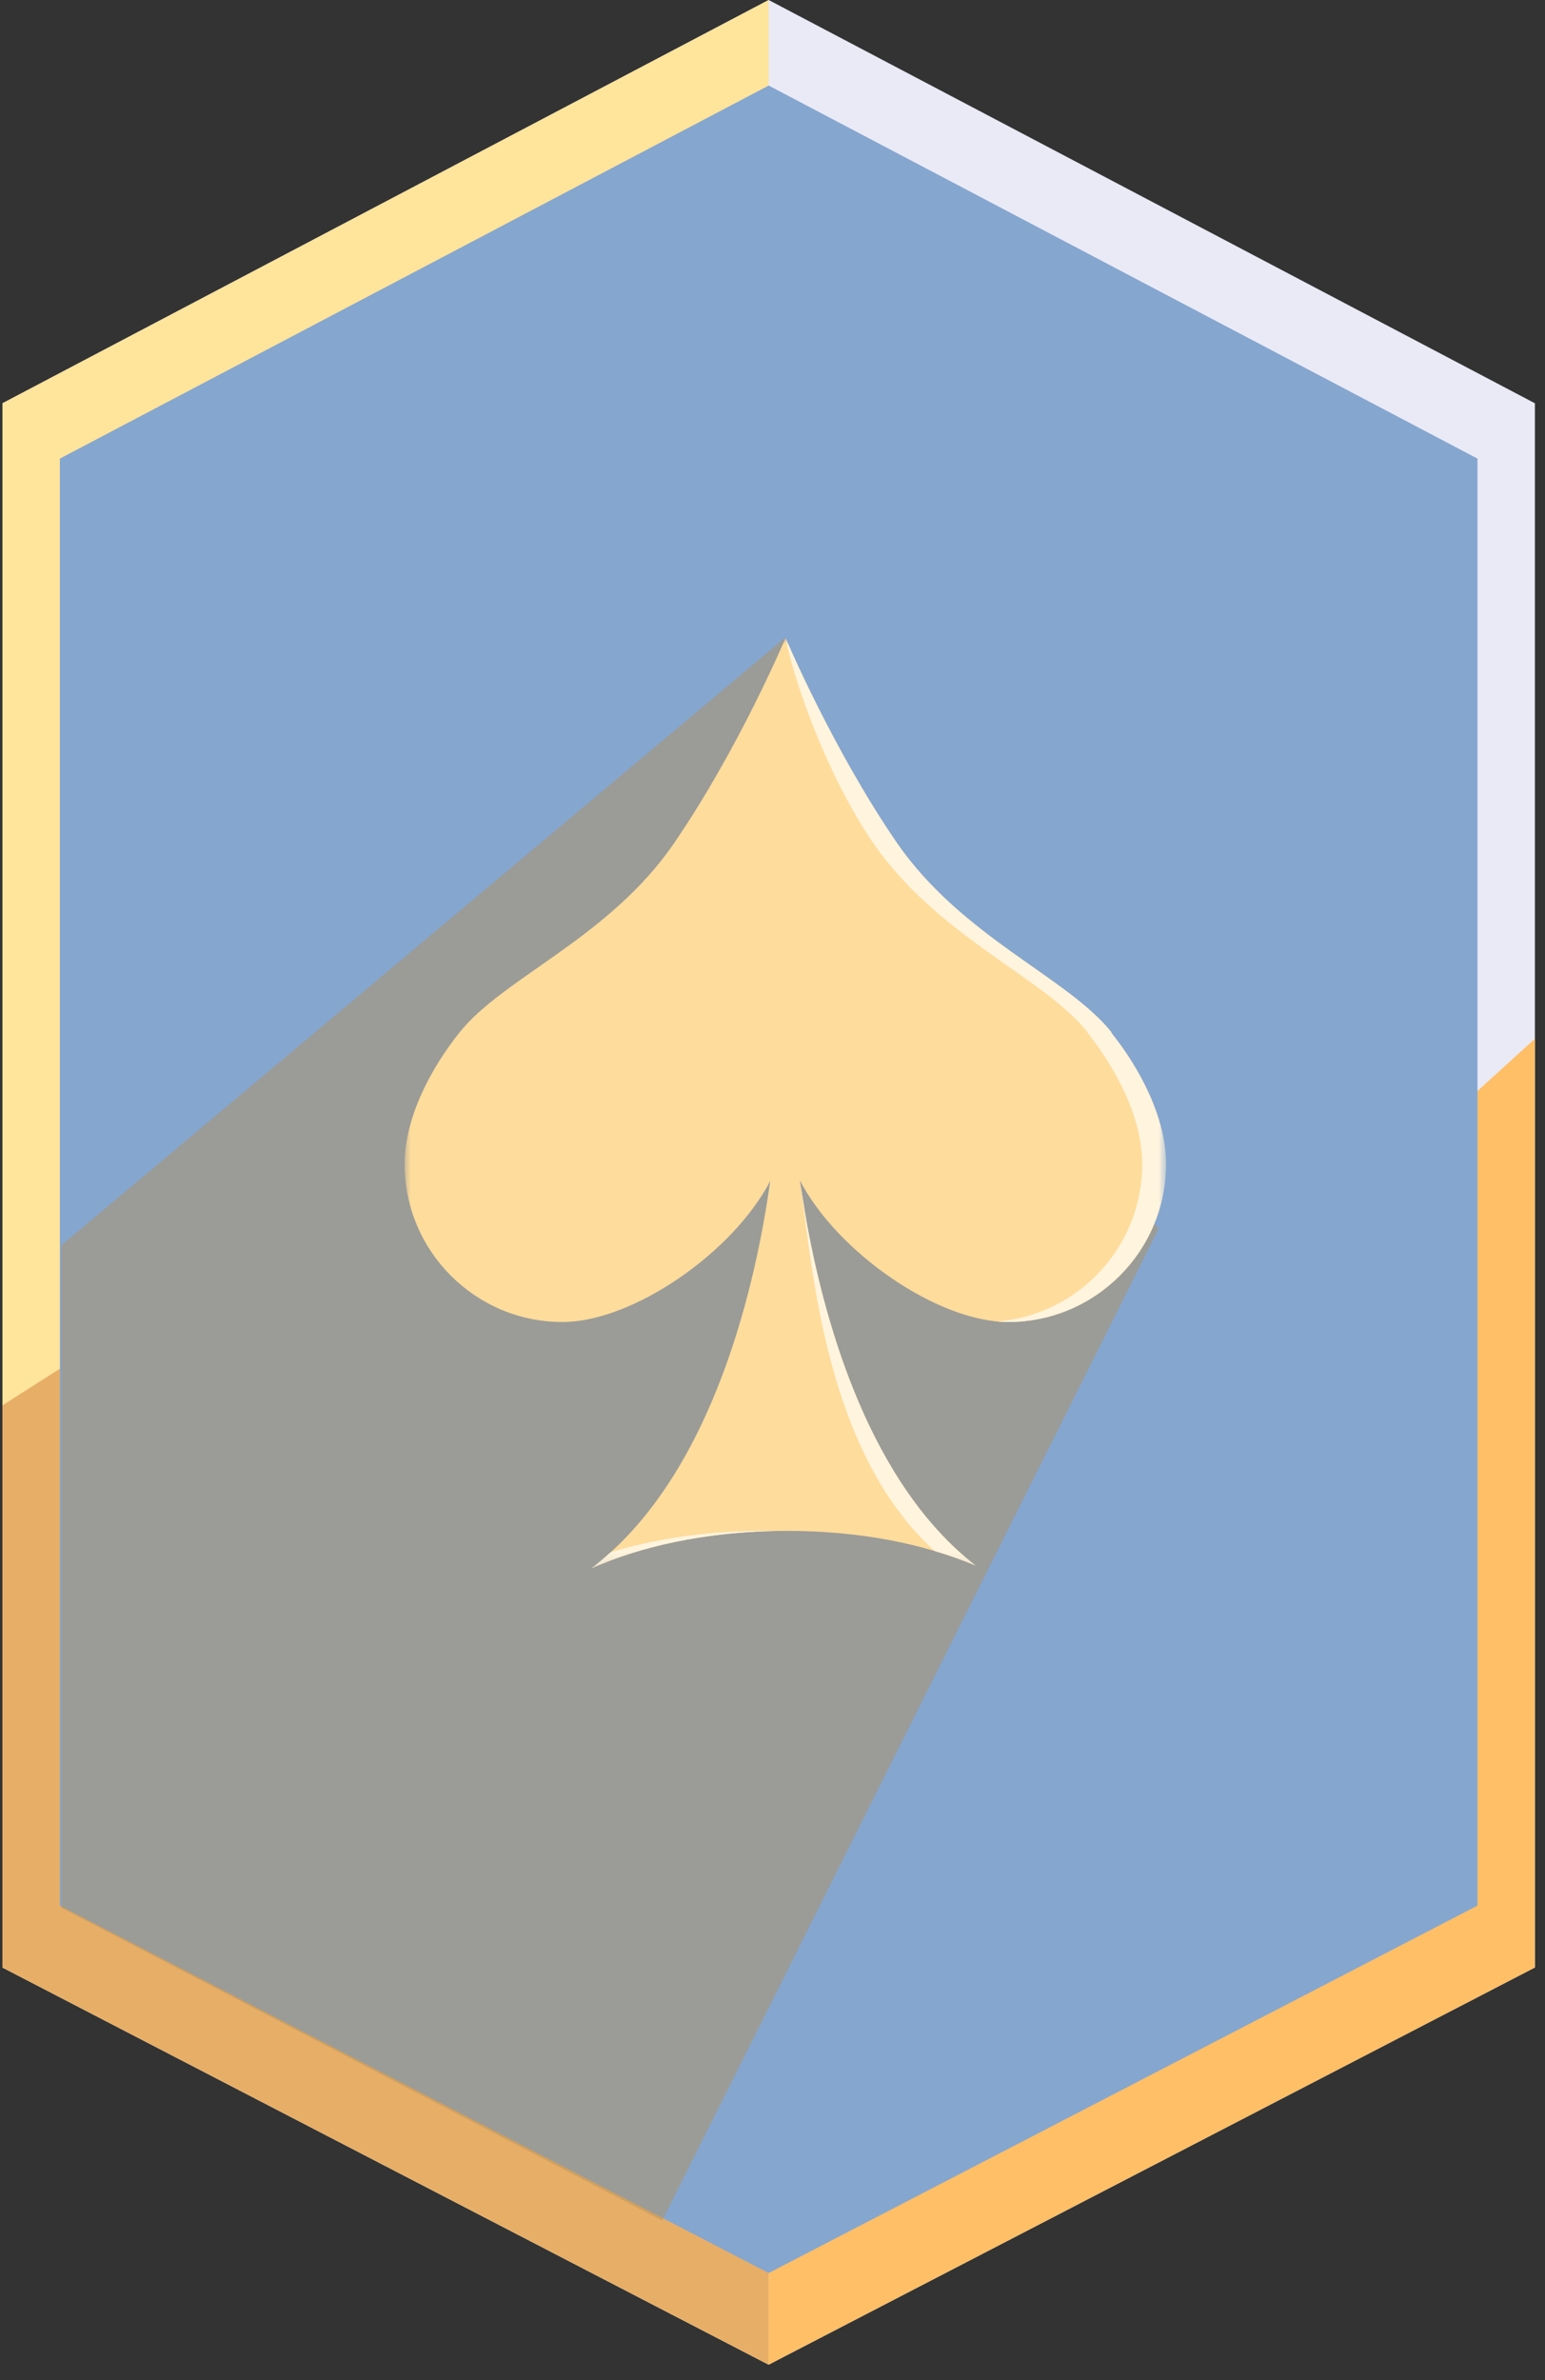 <svg width="126" height="194" viewBox="0 0 126 194" fill="none" xmlns="http://www.w3.org/2000/svg">
<rect x="0" y="0" width="126" height="194" fill="#333333" stroke="none"/>
<path d="M0.2 32.87L62.688 0L125.176 32.87V160.368L62.688 192.74L0.2 160.368V32.87Z" fill="#EAEAF6"/>
<path d="M0.2 32.87L62.688 0V55.282V86.16V192.74L0.2 160.368V32.87Z" fill="#FFE49B"/>
<path d="M0.2 114.548L62.688 74.705V160.367V171.822V192.739L0.2 160.367V114.548Z" fill="#E7AE67"/>
<path d="M62.688 182.778V141.442L125.176 84.666V160.368L62.688 192.739V187.262V182.778Z" fill="#FFBF67"/>
<path d="M4.883 37.38L62.688 6.973L120.494 37.38V155.323L62.688 185.27L4.883 155.323V37.38Z" fill="#85A6CF"/>
<path opacity="0.46" d="M5 101.5L64 52L73.5 79L94.5 100.118L54 181L5 155.5V101.5Z" fill="#B58F55"/>
<mask id="mask0_5369_1143" style="mask-type:luminance" maskUnits="userSpaceOnUse" x="33" y="52" width="63" height="76">
<path d="M95.09 52H33V127.846H95.09V52Z" fill="white"/>
</mask>
<g mask="url(#mask0_5369_1143)">
<path d="M90.652 84.154C87.102 79.675 78.468 76.408 73.143 68.702C67.858 60.996 64.065 52 64.065 52C64.065 52 60.273 60.996 54.988 68.702C49.703 76.448 41.029 79.675 37.478 84.154C35.219 86.978 33 91.012 33 94.885C33 101.985 38.769 107.755 45.87 107.755C51.558 107.755 59.748 102.147 62.815 96.257C61.725 104.083 58.336 120.18 48.21 127.845C52.406 125.949 58.014 124.779 64.146 124.779C70.278 124.779 75.402 125.869 79.557 127.603C69.633 119.898 66.324 103.962 65.235 96.216C68.301 102.106 76.491 107.755 82.22 107.755C89.321 107.755 95.09 101.985 95.09 94.885C95.09 91.012 92.871 86.978 90.612 84.154H90.652Z" fill="#FEDC9C"/>
<path d="M62.206 124.779C62.539 124.779 62.87 124.783 63.197 124.789C57.436 124.903 52.188 126.048 48.21 127.846C48.758 127.431 49.285 126.989 49.794 126.528C53.402 125.423 57.66 124.779 62.206 124.779Z" fill="#FFF4DD"/>
<path d="M65.258 96.384C65.5 97.839 65.602 98.63 65.823 99.831C67.36 108.186 70.997 120.957 79.558 127.604C78.504 127.164 77.388 126.765 76.21 126.416C67.375 118.359 66.294 103.751 65.258 96.384Z" fill="#FFF4DD"/>
<path d="M64.065 52C64.077 52.028 67.866 61.009 73.143 68.702C78.468 76.408 87.102 79.675 90.652 84.154H90.612C92.871 86.978 95.09 91.012 95.09 94.885C95.09 101.985 89.321 107.755 82.22 107.755C81.931 107.755 81.635 107.739 81.335 107.711C87.943 107.173 93.15 101.63 93.15 94.885C93.15 91.012 90.93 86.978 88.671 84.154H88.712C85.162 79.675 76.528 76.408 71.202 68.702C67.509 63.317 64.773 55.638 64.065 52Z" fill="#FFF4DD"/>
</g>
</svg>
